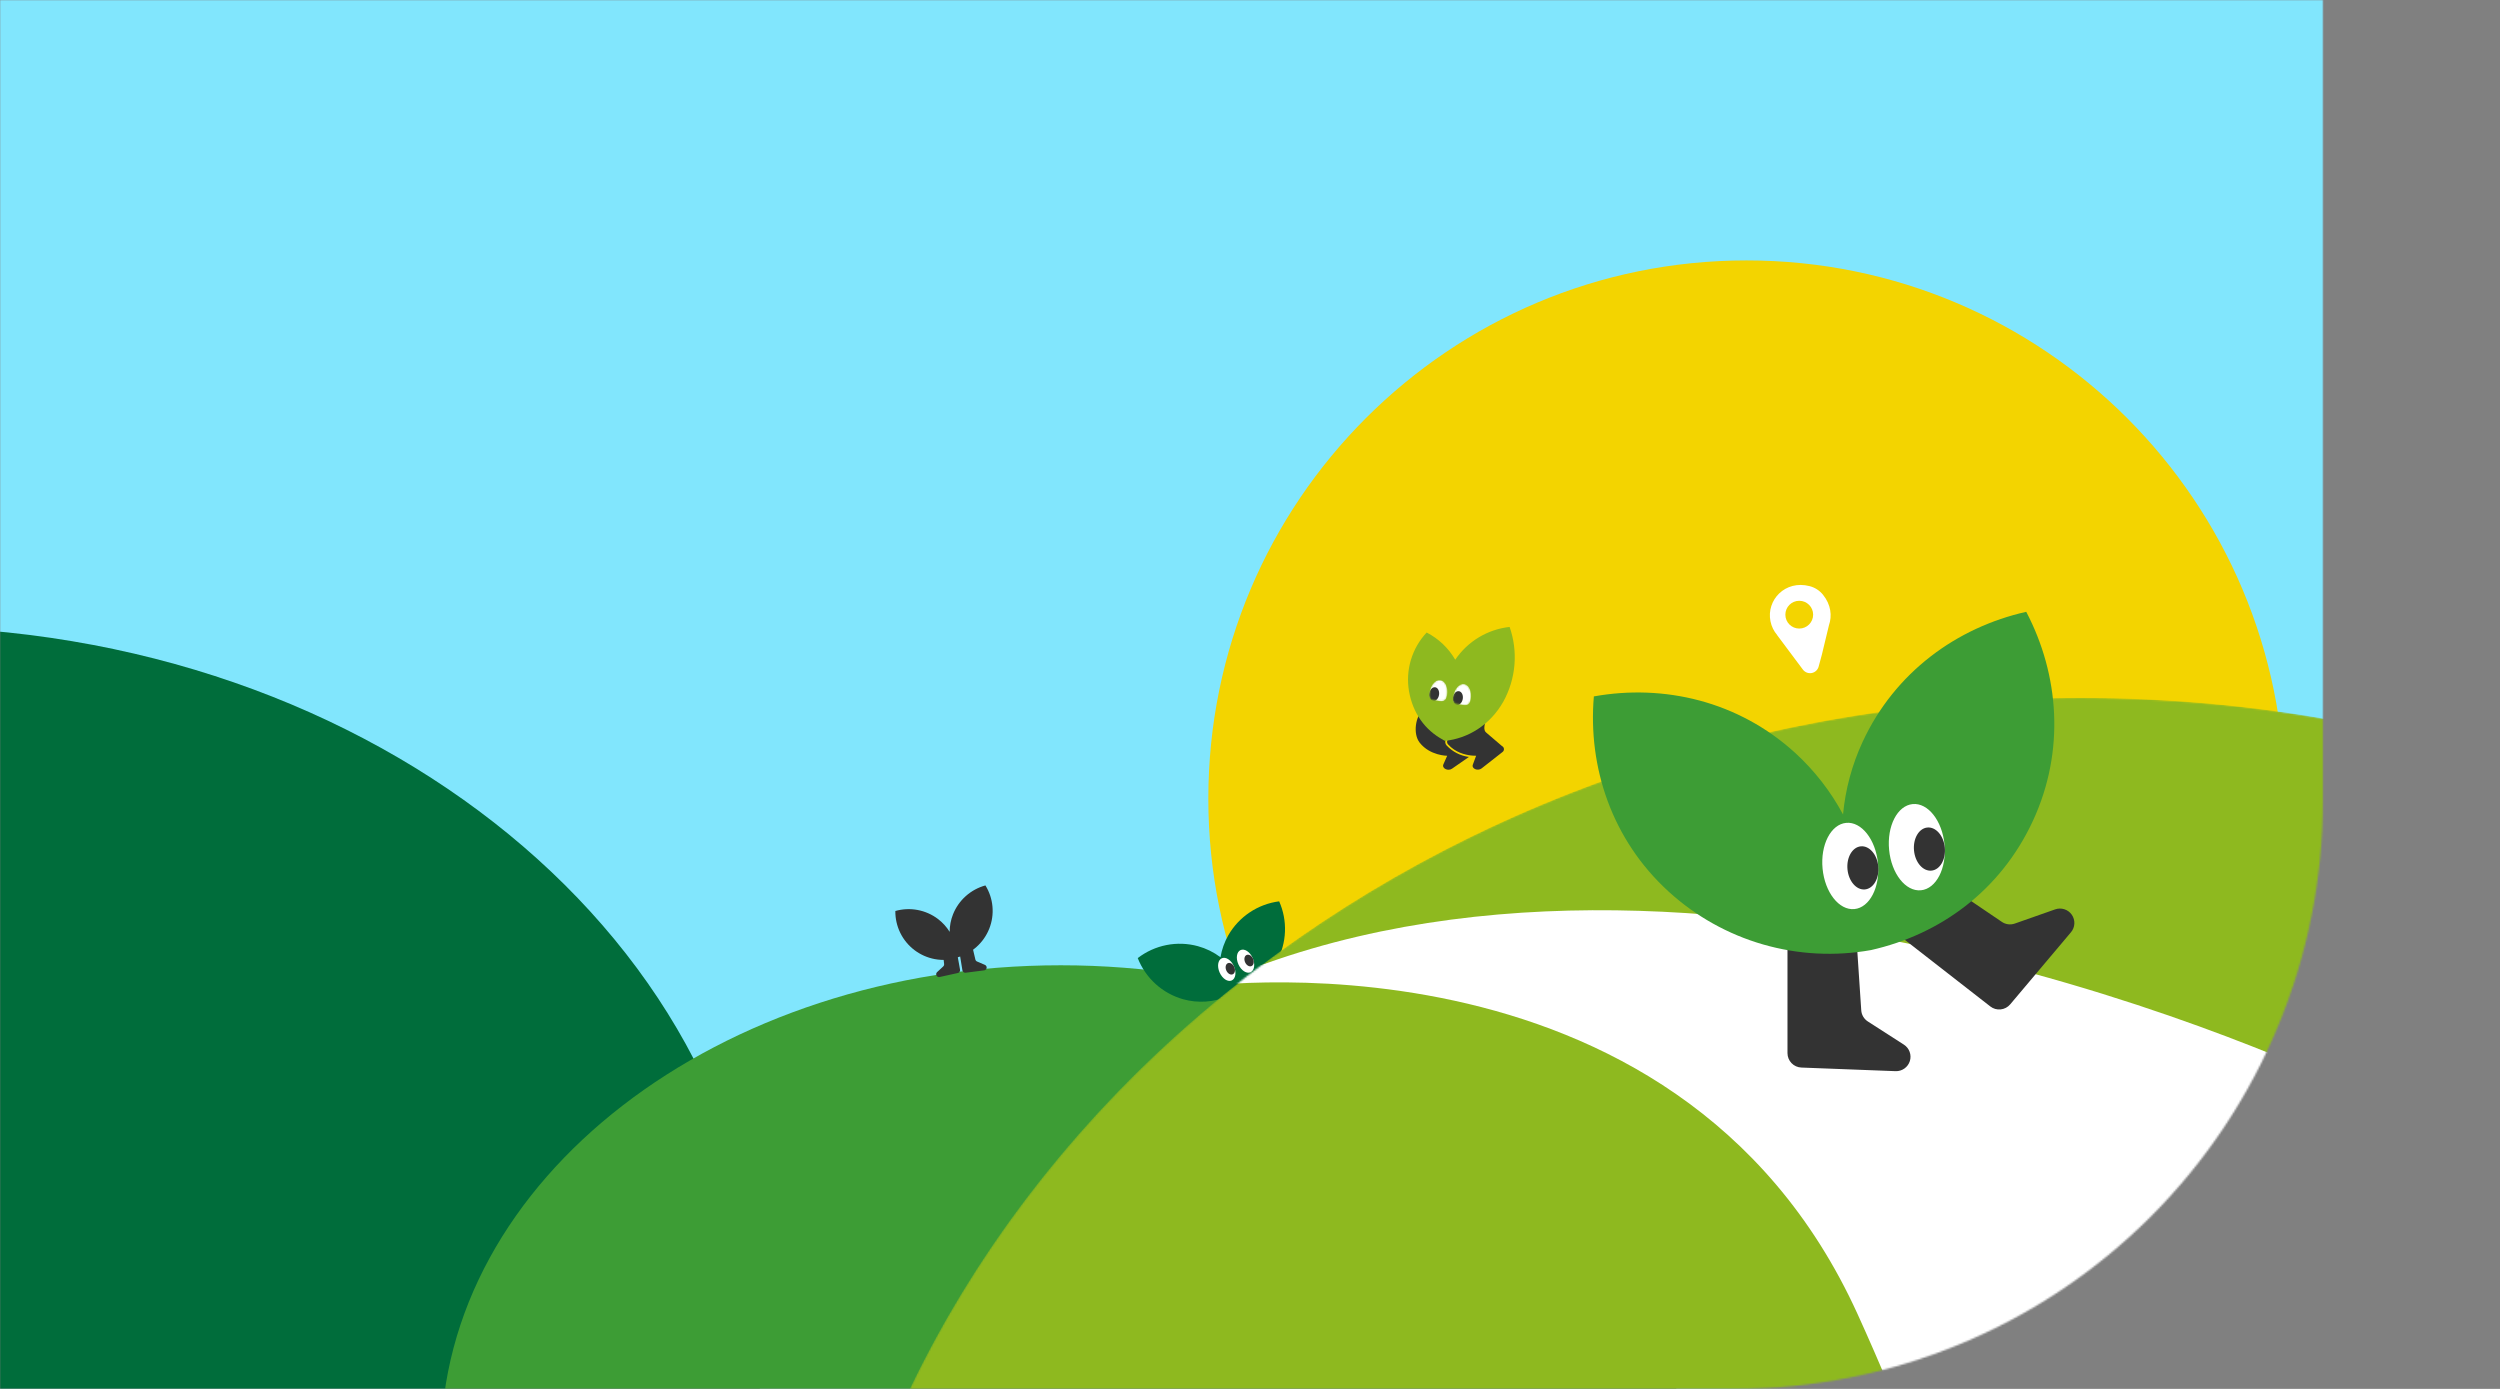 <svg width="1440" height="800" viewBox="0 0 1440 800" fill="none" xmlns="http://www.w3.org/2000/svg">
<rect x="0" y="0" width="1440" height="800" fill="#808080" stroke="none"/>
<g clip-path="url(#clip0_192_5843)">
<mask id="mask0_192_5843" style="mask-type:luminance" maskUnits="userSpaceOnUse" x="0" y="0" width="1338" height="800">
<path d="M0 0H1338V461.34C1338 551.158 1302.32 637.298 1238.81 700.809C1175.3 764.32 1089.16 800 999.34 800H0V0Z" fill="white"/>
</mask>
<g mask="url(#mask0_192_5843)">
<path d="M1342 0H-98V800H1342V0Z" fill="#81E6FD"/>
<path d="M1006 770C1177.21 770 1316 631.208 1316 460C1316 288.792 1177.21 150 1006 150C834.792 150 696 288.792 696 460C696 631.208 834.792 770 1006 770Z" fill="#F3D400"/>
<path d="M-59 1178C216.038 1178 439 995.108 439 769.5C439 543.892 216.038 361 -59 361C-334.038 361 -557 543.892 -557 769.5C-557 995.108 -334.038 1178 -59 1178Z" fill="#006D3B"/>
<path d="M611 1108C808.166 1108 968 984.431 968 832C968 679.569 808.166 556 611 556C413.834 556 254 679.569 254 832C254 984.431 413.834 1108 611 1108Z" fill="#3D9D35"/>
<path d="M736.8 519.17C730.72 519.953 724.905 522.135 719.81 525.544C714.716 528.954 710.482 533.498 707.44 538.82C705.249 542.717 703.747 546.962 703 551.37C699.106 548.447 694.696 546.286 690 545C684.085 543.386 677.877 543.166 671.863 544.356C665.85 545.546 660.194 548.115 655.34 551.86C657.575 557.567 661.102 562.679 665.644 566.794C670.187 570.91 675.621 573.917 681.52 575.58C690.03 577.935 699.087 577.332 707.21 573.87C713.135 572.903 718.76 570.591 723.653 567.111C728.546 563.632 732.576 559.077 735.434 553.797C738.293 548.517 739.903 542.652 740.141 536.653C740.38 530.654 739.24 524.68 736.81 519.19L736.8 519.17Z" fill="#006D3B"/>
<path d="M709.471 564.745C711.741 563.733 712.305 560.051 710.731 556.52C709.156 552.989 706.04 550.947 703.77 551.959C701.5 552.971 700.936 556.654 702.511 560.185C704.085 563.715 707.201 565.757 709.471 564.745Z" fill="white"/>
<path d="M710.075 561.193C711.336 560.631 711.72 558.744 710.933 556.979C710.146 555.213 708.486 554.238 707.225 554.8C705.964 555.362 705.58 557.249 706.367 559.015C707.154 560.78 708.814 561.756 710.075 561.193Z" fill="#333333"/>
<path d="M720.28 560.023C722.55 559.011 723.114 555.328 721.539 551.798C719.965 548.267 716.849 546.225 714.579 547.237C712.309 548.249 711.745 551.932 713.319 555.462C714.894 558.993 718.01 561.035 720.28 560.023Z" fill="white"/>
<path d="M720.892 556.461C722.153 555.899 722.537 554.012 721.75 552.247C720.963 550.481 719.302 549.506 718.041 550.068C716.78 550.63 716.396 552.517 717.183 554.283C717.97 556.048 719.631 557.023 720.892 556.461Z" fill="#333333"/>
<mask id="mask1_192_5843" style="mask-type:luminance" maskUnits="userSpaceOnUse" x="465" y="402" width="1467" height="1313">
<path d="M1198.5 1715C1603.6 1715 1932 1421.07 1932 1058.5C1932 695.925 1603.6 402 1198.5 402C793.399 402 465 695.925 465 1058.5C465 1421.07 793.399 1715 1198.5 1715Z" fill="white"/>
</mask>
<g mask="url(#mask1_192_5843)">
<path d="M1932 1058.5C1932 1421.07 1603.6 1715 1198.5 1715C793.4 1715 465 1421.07 465 1058.5C465 863 560.47 687.5 712 567.2C841.44 464.41 1011.83 402 1198.5 402C1603.6 402 1932 695.93 1932 1058.5Z" fill="#8EB91F"/>
<path d="M684 569C684 569 965 526 1070 757C1175 988 1131 1041 1131 1041L1342 810L1356 628C1356 628 1007 456 729 555L684 569Z" fill="white"/>
</g>
</g>
<path d="M567.601 510C563.416 511.143 559.554 513.241 556.316 516.128C553.078 519.015 550.554 522.613 548.941 526.64C547.666 529.859 547.008 533.288 547.001 536.75C545.236 533.894 542.962 531.385 540.291 529.35C536.834 526.729 532.814 524.947 528.55 524.146C524.286 523.344 519.894 523.544 515.721 524.73C515.666 529.071 516.627 533.365 518.528 537.269C520.429 541.172 523.216 544.576 526.668 547.21C530.12 549.843 534.14 551.633 538.406 552.435C542.673 553.237 547.069 553.03 551.241 551.83C551.241 551.73 551.241 551.62 551.241 551.52C555.423 550.382 559.281 548.284 562.509 545.392C565.737 542.5 568.245 538.895 569.833 534.863C571.422 530.831 572.048 526.483 571.66 522.167C571.272 517.851 569.883 513.685 567.601 510Z" fill="#333333"/>
<path d="M550.781 546.27L552.981 558.55C553.059 558.97 552.969 559.403 552.732 559.758C552.495 560.112 552.129 560.361 551.711 560.45L541.181 562.77C540.838 562.832 540.484 562.784 540.17 562.631C539.855 562.479 539.597 562.232 539.433 561.924C539.268 561.616 539.206 561.264 539.254 560.918C539.302 560.573 539.459 560.251 539.701 560L543.301 556.66C543.489 556.482 543.633 556.263 543.721 556.02C543.81 555.777 543.841 555.517 543.811 555.26L542.911 547.19C542.887 546.971 542.906 546.75 542.969 546.539C543.031 546.328 543.135 546.132 543.275 545.962C543.415 545.792 543.588 545.652 543.783 545.55C543.978 545.449 544.192 545.387 544.411 545.37L549.011 544.97C549.415 544.932 549.818 545.043 550.144 545.283C550.471 545.523 550.697 545.874 550.781 546.27Z" fill="#333333"/>
<path d="M552.351 546.61L554.351 558.92C554.417 559.342 554.646 559.721 554.988 559.976C555.329 560.232 555.757 560.345 556.181 560.29L566.881 558.93C567.239 558.884 567.573 558.722 567.83 558.469C568.088 558.215 568.255 557.884 568.306 557.526C568.357 557.169 568.289 556.804 568.113 556.489C567.937 556.173 567.662 555.924 567.331 555.78L562.821 553.84C562.575 553.744 562.356 553.59 562.182 553.392C562.008 553.193 561.884 552.956 561.821 552.7L559.961 544.8C559.91 544.588 559.818 544.388 559.69 544.212C559.562 544.036 559.401 543.887 559.215 543.773C559.029 543.66 558.822 543.585 558.607 543.551C558.392 543.518 558.172 543.528 557.961 543.58L553.481 544.75C553.097 544.868 552.771 545.123 552.563 545.466C552.354 545.808 552.279 546.215 552.351 546.61Z" fill="#333333"/>
<path d="M1029.59 543.8V606.61C1029.59 608.759 1030.43 610.823 1031.92 612.37C1033.41 613.917 1035.44 614.827 1037.59 614.91L1091.84 616.99C1093.66 617.058 1095.45 616.528 1096.93 615.48C1098.42 614.432 1099.52 612.925 1100.07 611.19C1100.62 609.455 1100.58 607.588 1099.96 605.877C1099.34 604.166 1098.18 602.706 1096.65 601.72L1075.87 588.36C1074.78 587.659 1073.87 586.712 1073.21 585.596C1072.55 584.479 1072.16 583.223 1072.08 581.93L1069.36 541.14C1069.29 540.039 1068.99 538.964 1068.5 537.978C1068 536.991 1067.32 536.113 1066.48 535.396C1065.64 534.678 1064.67 534.134 1063.62 533.797C1062.57 533.459 1061.46 533.334 1060.36 533.43L1037.19 535.54C1035.12 535.715 1033.19 536.661 1031.78 538.191C1030.37 539.72 1029.59 541.722 1029.59 543.8Z" fill="#333333"/>
<path d="M1096.86 541.11L1146.42 579.71C1148.11 581.03 1150.25 581.642 1152.39 581.418C1154.52 581.194 1156.49 580.152 1157.87 578.51L1192.87 536.99C1194.05 535.598 1194.74 533.857 1194.83 532.035C1194.92 530.214 1194.4 528.413 1193.37 526.912C1192.33 525.411 1190.83 524.292 1189.09 523.73C1187.36 523.167 1185.49 523.192 1183.77 523.8L1160.47 531.99C1159.24 532.415 1157.93 532.545 1156.64 532.372C1155.36 532.198 1154.13 531.725 1153.06 530.99L1119.22 508.08C1118.3 507.459 1117.27 507.027 1116.19 506.81C1115.1 506.593 1113.98 506.596 1112.9 506.817C1111.81 507.039 1110.78 507.476 1109.87 508.101C1108.96 508.727 1108.18 509.529 1107.58 510.46L1095 530.08C1093.88 531.82 1093.45 533.915 1093.79 535.955C1094.14 537.996 1095.23 539.834 1096.86 541.11Z" fill="#333333"/>
<path d="M1167.11 352.4C1127.22 361.4 1091.47 387.1 1072.85 427.34C1066.75 440.521 1062.94 454.647 1061.59 469.11C1054.46 455.817 1045.13 443.827 1034 433.65C1001.24 403.78 958.29 393.91 918.06 401.13C914.59 441.85 928.39 483.7 961.15 513.57C976.69 527.744 995.283 538.154 1015.49 543.994C1035.7 549.834 1056.97 550.948 1077.68 547.25C1117.57 538.25 1152.36 512.99 1170.98 472.76C1189.6 432.53 1186.1 388.6 1167.11 352.4Z" fill="#3D9D35"/>
<path d="M1068.14 523.624C1076.95 522.78 1083.03 510.98 1081.72 497.269C1080.4 483.558 1072.2 473.127 1063.38 473.971C1054.57 474.815 1048.49 486.614 1049.8 500.325C1051.12 514.037 1059.32 524.468 1068.14 523.624Z" fill="white"/>
<path d="M1074.21 512.313C1079.11 511.844 1082.55 505.906 1081.89 499.051C1081.24 492.195 1076.73 487.018 1071.83 487.487C1066.94 487.956 1063.5 493.894 1064.15 500.749C1064.81 507.605 1069.31 512.782 1074.21 512.313Z" fill="#333333"/>
<path d="M1106.46 512.799C1115.27 511.955 1121.35 500.156 1120.04 486.445C1118.73 472.733 1110.52 462.302 1101.71 463.146C1092.89 463.99 1086.81 475.789 1088.13 489.501C1089.44 503.212 1097.65 513.643 1106.46 512.799Z" fill="white"/>
<path d="M1112.53 501.479C1117.43 501.01 1120.87 495.072 1120.21 488.216C1119.56 481.361 1115.05 476.183 1110.15 476.652C1105.26 477.121 1101.82 483.059 1102.47 489.915C1103.13 496.771 1107.63 501.948 1112.53 501.479Z" fill="#333333"/>
<path d="M846.098 436L836.368 442.76C834.048 444.37 830.428 442.59 831.368 440.32L833.578 435.32C833.578 435.32 823.698 435.32 817.768 427.82C813.488 422.4 815.838 412.17 818.948 410.01C820.088 409.22 824.448 414.81 825.618 415.57L835.738 422.15C833.928 423.8 832.738 425.36 832.518 426.78C832.428 427.243 832.448 427.72 832.576 428.173C832.705 428.627 832.938 429.044 833.258 429.39C836.641 433.017 841.181 435.353 846.098 436Z" fill="#333333"/>
<path d="M865.431 433.17L853.431 442.58C851.211 444.33 847.491 442.76 848.351 440.44L850.262 435.29C849.276 435.322 848.29 435.275 847.311 435.15C843.901 434.77 838.221 433.41 834.051 428.72C832.691 427.19 834.052 425.04 836.652 422.72C842.882 417.17 856.401 410.62 858.501 408.97C859.581 408.12 852.091 419.36 856.251 422.13L865.142 429.73C865.457 429.88 865.727 430.111 865.925 430.398C866.124 430.685 866.243 431.019 866.273 431.367C866.302 431.715 866.24 432.064 866.092 432.38C865.945 432.697 865.717 432.969 865.431 433.17Z" fill="#333333"/>
<path d="M865.898 404.18C858.208 417.71 845.568 425.32 832.268 426.75C832.198 426.57 831.148 426.25 831.098 426.06C820.738 420.47 813.798 410.74 811.588 398.16C810.554 392.119 810.934 385.92 812.699 380.05C814.463 374.18 817.564 368.8 821.758 364.33C828.631 367.871 834.344 373.309 838.218 380C841.757 374.769 846.391 370.369 851.799 367.108C857.207 363.846 863.26 361.799 869.538 361.11C871.997 368.141 872.943 375.612 872.316 383.034C871.689 390.455 869.502 397.661 865.898 404.18Z" fill="#8EB91F"/>
<mask id="mask2_192_5843" style="mask-type:luminance" maskUnits="userSpaceOnUse" x="836" y="393" width="12" height="14">
<path d="M837.069 401.11C836.389 405.46 838.349 405.43 841.149 405.87C843.949 406.31 846.519 407.04 847.199 402.69C847.879 398.34 846.199 394.46 843.369 394.03C840.539 393.6 837.749 396.76 837.069 401.11Z" fill="white"/>
</mask>
<g mask="url(#mask2_192_5843)">
<path d="M837.069 401.11C836.389 405.46 838.349 405.43 841.149 405.87C843.949 406.31 846.519 407.04 847.199 402.69C847.879 398.34 846.199 394.46 843.369 394.03C840.539 393.6 837.749 396.76 837.069 401.11Z" fill="white"/>
<path d="M842.565 402.51C842.905 400.333 841.92 398.371 840.365 398.128C838.81 397.885 837.274 399.452 836.933 401.629C836.592 403.807 837.577 405.769 839.132 406.012C840.687 406.255 842.224 404.687 842.565 402.51Z" fill="#333333"/>
</g>
<mask id="mask3_192_5843" style="mask-type:luminance" maskUnits="userSpaceOnUse" x="823" y="391" width="11" height="13">
<path d="M823.409 398.83C822.729 403.18 824.689 403.16 827.479 403.59C830.269 404.02 832.849 404.76 833.539 400.42C834.229 396.08 832.539 392.19 829.709 391.75C826.879 391.31 824.089 394.48 823.409 398.83Z" fill="white"/>
</mask>
<g mask="url(#mask3_192_5843)">
<path d="M823.409 398.83C822.729 403.18 824.689 403.16 827.479 403.59C830.269 404.02 832.849 404.76 833.539 400.42C834.229 396.08 832.539 392.19 829.709 391.75C826.879 391.31 824.089 394.48 823.409 398.83Z" fill="white"/>
<path d="M828.889 400.244C829.229 398.067 828.245 396.105 826.69 395.861C825.134 395.618 823.598 397.186 823.257 399.363C822.917 401.54 823.901 403.502 825.456 403.745C827.011 403.989 828.548 402.421 828.889 400.244Z" fill="#333333"/>
</g>
<path d="M1053.48 360.14C1055.35 354.74 1054.68 348.3 1050.03 342.55C1048.06 340.12 1045.36 338.389 1042.33 337.61C1028.22 333.94 1017.33 345.68 1019.79 357.85C1020.38 360.809 1021.72 363.566 1023.69 365.85H1023.64L1034.21 380L1038.47 385.69C1039.05 386.463 1039.83 387.058 1040.73 387.407C1041.62 387.756 1042.6 387.845 1043.55 387.663C1044.5 387.482 1045.37 387.037 1046.08 386.38C1046.78 385.724 1047.29 384.881 1047.54 383.95L1049.39 377.1L1053.48 360.14Z" fill="white"/>
<path d="M1036.37 362.05C1040.79 362.05 1044.37 358.468 1044.37 354.05C1044.37 349.632 1040.79 346.05 1036.37 346.05C1031.95 346.05 1028.37 349.632 1028.37 354.05C1028.37 358.468 1031.95 362.05 1036.37 362.05Z" fill="#F3D400"/>
</g>
<defs>
<clipPath id="clip0_192_5843">
<rect width="1440" height="800" fill="white"/>
</clipPath>
</defs>
</svg>
